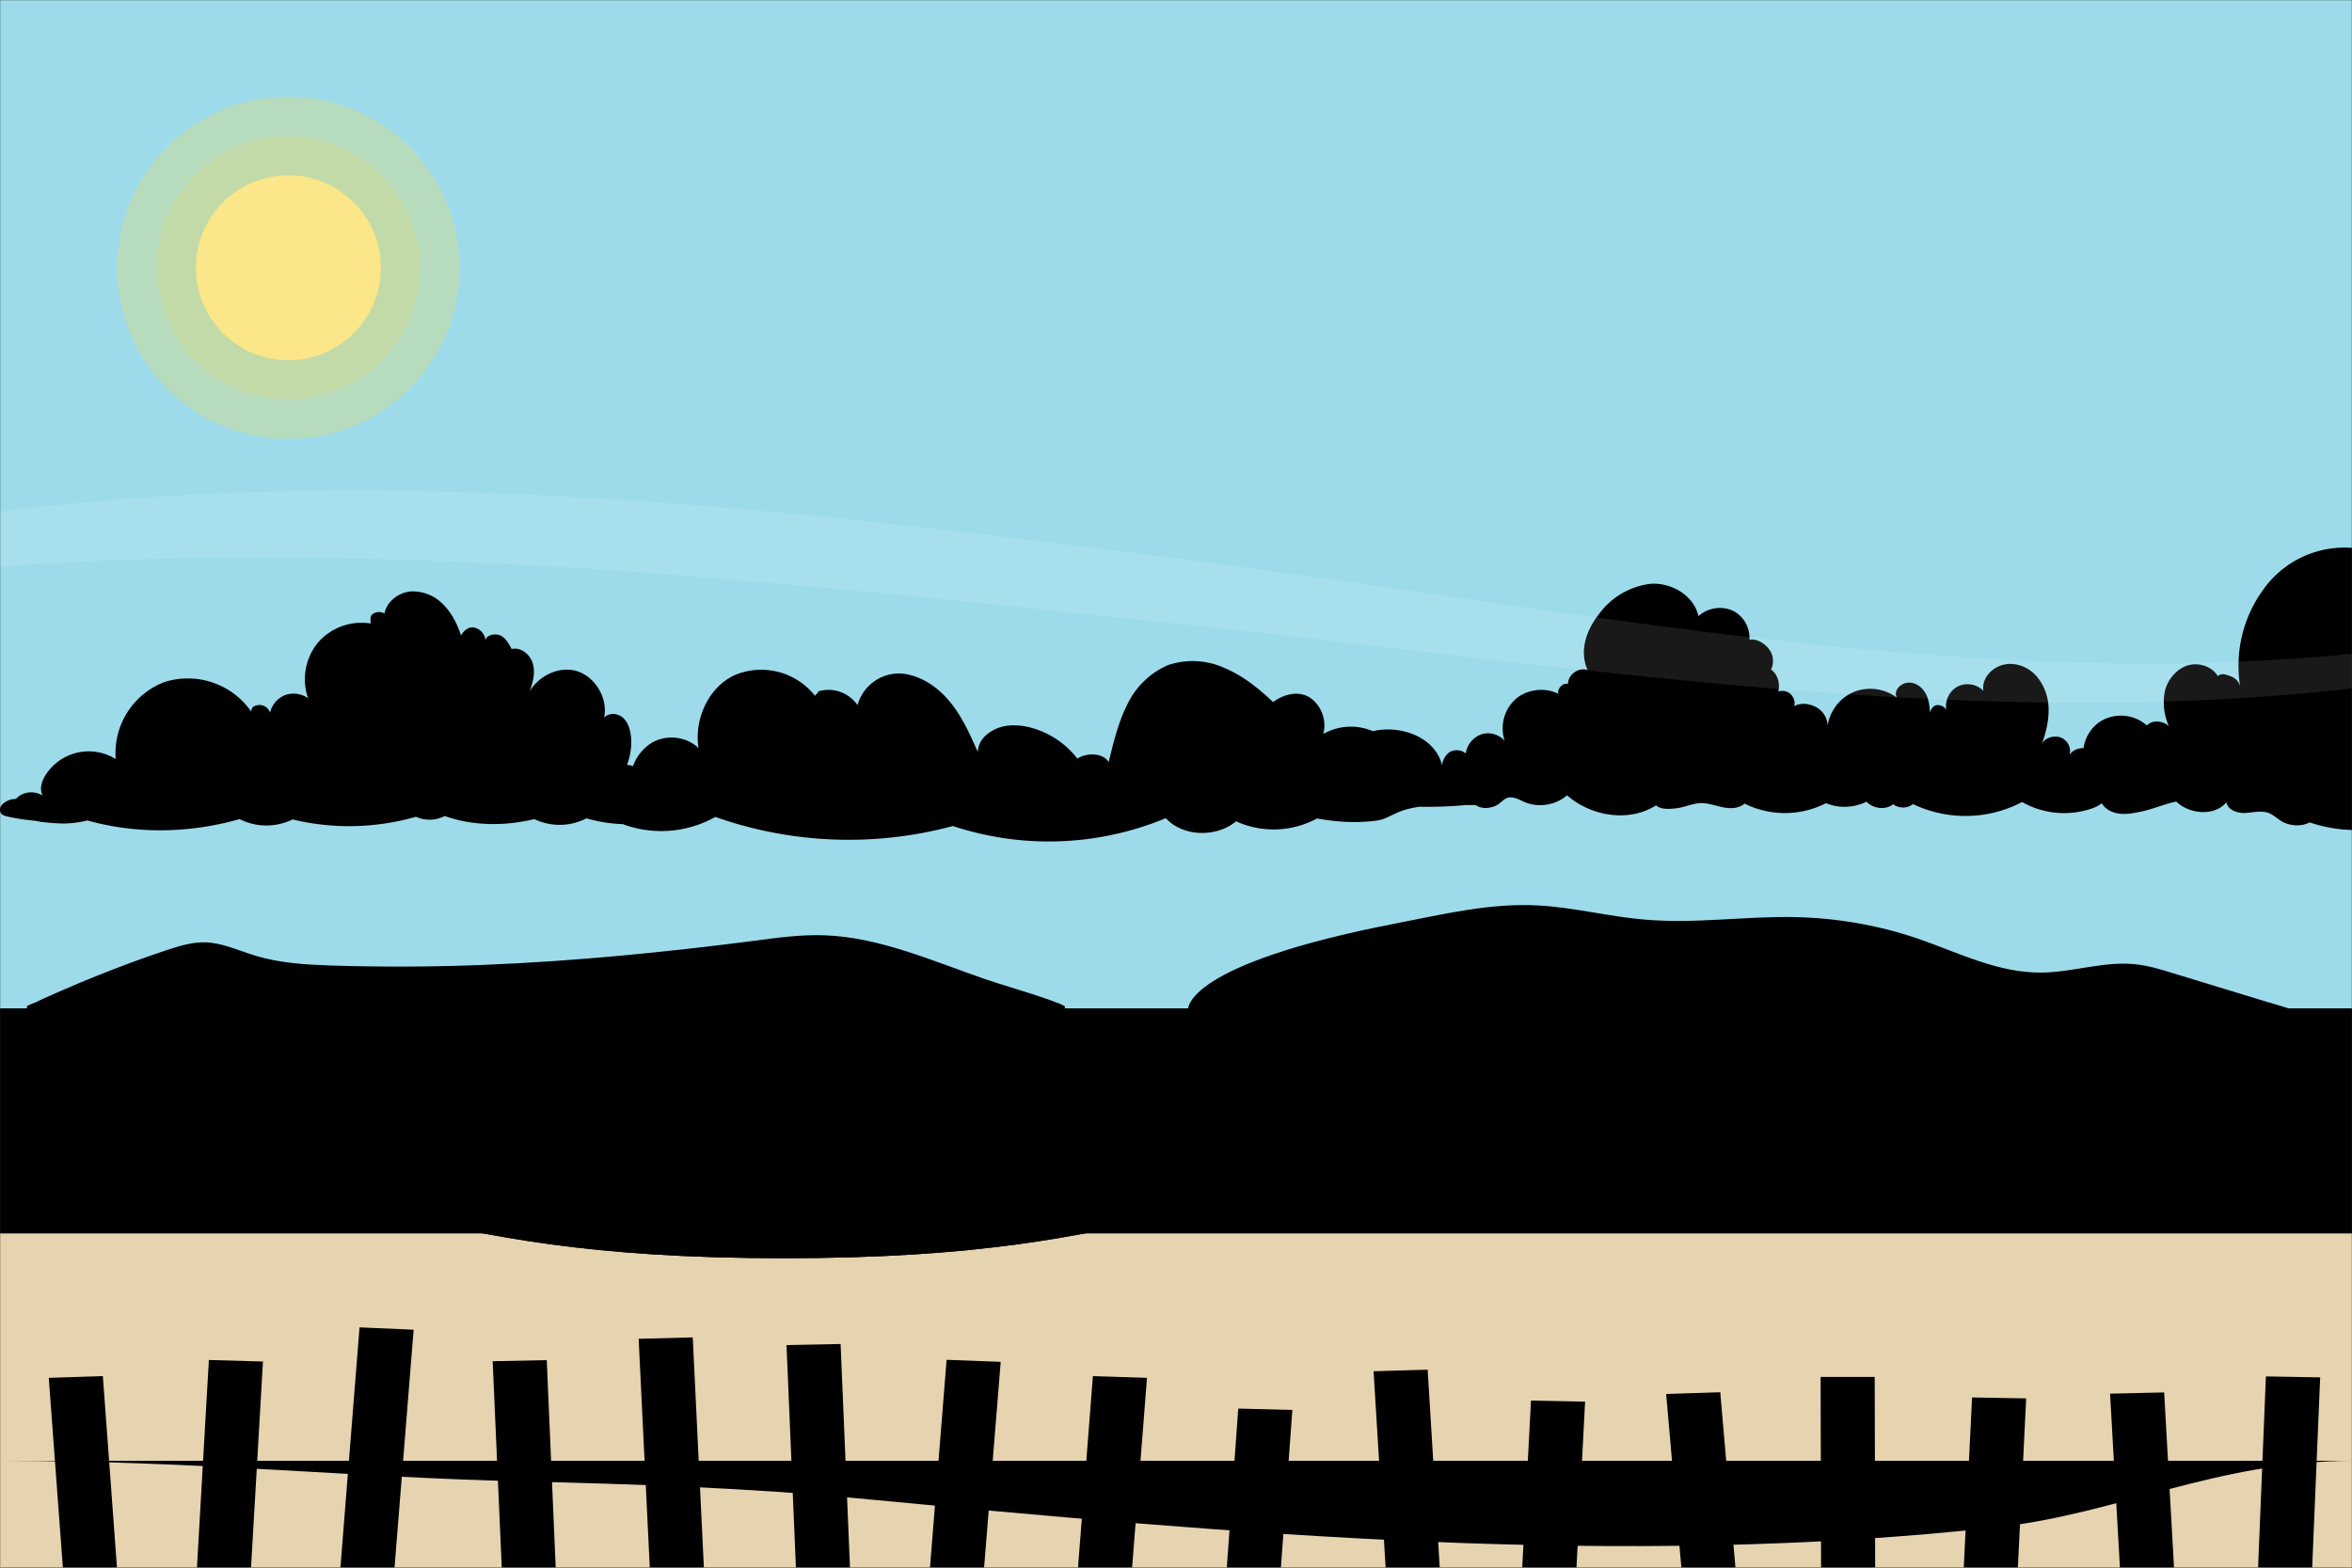 <svg width="1500" height="1000" viewBox="0 0 1500 1000" class="beach-roadtrip">
  <rect x="0" y="0" width="1500" height="1000" fill="#333333" stroke="none"/>
  <mask id="mask">
    <rect  x="0" y="0" width="1500" height="1000" fill="white" />
  </mask>
<g mask="url(#mask)">
 <path fill="#9ddbeb" d="M0 0h1500.9v643.4H0z" id="sky_1_"/>
  <g id="sun-group">
    <circle id="sun-band-1" cx="183.9" cy="170.8" r="109.2" opacity=".3" fill="#f4d851"/>
    <circle id="sun-band-2" cx="183.9" cy="170.8" r="83.8" opacity=".2" fill="#f4d851"/>
    <circle id="sun" cx="183.9" cy="170.8" r="59" fill="#fbe689"/>
  </g>
  <g id="islands-1">
    <path class="st4" d="M890.4 589c30-5.8 60.2-13.2 91-11.4 23 1.3 45 7.2 67.8 9 31.9 2.8 64-2.3 96-1.6 26.4.6 52.7 5.2 76.9 13.4 26.2 8.9 51.6 22.3 80.2 22 19.8-.3 39-7.2 58.6-5.4 8.8.8 17 3.3 25.3 5.9l73.7 22.5h-702S755.6 615 890.5 589z" id="path_2_"/>
    <path class="st4" d="M18.2 643.4c-1 0-1.4-1.4-.4-1.8 27.5-13 59.8-26 87.8-35.3 8.4-2.8 17-5.5 25.6-5.2 10.8.4 21.1 5.3 31.6 8.5 15.8 4.8 32.1 5.7 48.3 6.3 32.3 1 64.7.9 97-.4 57.8-2.3 115.5-8 173.1-15.4 14.8-2 29.7-4 44.5-3.5 34.9 1.2 68.3 16.1 102.1 27.8 15.5 5.3 43.2 13 50.8 17.3.9.5.5 1.7-.5 1.7H18.2z"/>
    <path class="st5" d="M17.8 641.5c-1 .5-.7 2 .4 2h660c1 0 1.3-1.3.4-1.8L675 640H21.2l-3.4 1.5zM758 643.4h701.9l-11.3-3.4H758.9c-1 2.2-1 3.4-1 3.4z"/>
  </g>
  <g id="islands-2">
    <path class="st4" d="M2390.4 589c30-5.8 60.2-13.2 91-11.4 23 1.3 45 7.2 67.8 9 31.9 2.8 64-2.3 96-1.6 26.4.6 52.7 5.2 76.9 13.4 26.2 8.9 51.6 22.3 80.2 22 19.8-.3 39-7.2 58.6-5.4 8.8.8 17 3.3 25.3 5.9l73.7 22.5h-702s-2.4-28.5 132.5-54.4z" id="path_1_"/>
    <path class="st4" d="M1518.2 643.4c-1 0-1.4-1.4-.4-1.8 27.5-13 59.8-26 87.8-35.3 8.4-2.8 17-5.5 25.6-5.2 10.8.4 21.1 5.3 31.6 8.5 15.8 4.8 32.1 5.7 48.3 6.3 32.3 1 64.7.9 97-.4 57.8-2.3 115.5-8 173.1-15.4 14.8-2 29.7-4 44.5-3.5 34.9 1.2 68.3 16.1 102.1 27.8 15.5 5.3 43.2 13 50.8 17.3.9.5.5 1.7-.5 1.7h-659.9z"/>
    <path class="st5" d="M1517.8 641.5c-1 .5-.7 2 .4 2h660c1 0 1.3-1.3.4-1.8l-3.7-1.7h-653.7l-3.4 1.5zM2258 643.4h702l-11.4-3.4H2259c-1.1 2.2-1 3.4-1 3.4z"/>
  </g>
  <path id="clouds-1" class="st6" d="M1996.8 504.5a19 19 0 0 0 2.9-14.2 18 18 0 0 0-15-13.2c-7-1-13.1.9-18.2 5.8 4.9-6.4 5-16 .4-22.7-4.6-6.6-13.7-9-21.5-6.5a16 16 0 0 0-2.6-14.5c-3.2-4-8.3-5.2-13.4-4.8a86.6 86.6 0 0 0 17.7-20.9c4.3-8 5.8-18.1 1.7-26.3-4-8.2-15.9-11.5-24-7.2a9 9 0 0 0-2-10.9c-3-2.6-7.3-4.3-10.4-1.9a43.4 43.4 0 0 0-1.4-36.9 34 34 0 0 0-31.4-17.7 26.7 26.7 0 0 0-24.7 23.5 5.3 5.3 0 0 0-6-2c-2.1.7-3.9 1.2-3.7 3.4a18.3 18.3 0 0 0-18-10c-7.3.5-14 5-18.2 11-4.2 6-5 14-5.5 21.3a7.6 7.6 0 0 0-8.6.9c-2.3 2-3.3 4-2 6.8-2.2-2.5-6-3.5-9.2-2.3s-2.9 2.8-2.8 6.1a46 46 0 0 0-31.8 20.5 46 46 0 0 0-5.9 37.5c-1.8-.7-4 .2-5 1.8-.9 1.7.3 5.3 1.8 6.6-3-2.2-7.3-2.1-10.2.1-2.8 2.2-5.2 7.5-4 10.9-1.4-4.8-8-5.6-12.4-3.2 2-2.7 1.9-6.7-.2-9.2-2-2.6-6-5.1-9-3.8A51.6 51.6 0 0 0 1689 388a51.8 51.8 0 0 0-45.3-13c-5 1.1-10 3-13.8 6.3-3.9 3.3-8.8 7.7-8.6 12.8a11 11 0 0 0-11.4 1.8c-3 2.7-2.6 8-1.5 11.8-3-3.2-9.5-.2-10.2 4.3-1.4-6.2-7.2-11.1-13.6-11.3-6.3-.3-13.8 4-15.6 10.1 1.3-2.9.4-6.5-2-8.6-2.5-2-6.7-2.4-9.3-.6 1.5-3 .3-7.2-2.7-9-3-1.7-7.5-1.8-9.5 1-1.8-22.3-21.7-41.1-44-44a63.6 63.6 0 0 0-58.3 26.8 82.4 82.4 0 0 0-14.5 61.6 9.3 9.3 0 0 0-5.3-6.3c-3.2-1.3-6.6-2.7-9-.4-3.8-6.4-12.5-9-19.6-6.7-7 2.4-12.3 9-14.1 16.1a37.2 37.2 0 0 0 2.5 22.5c-3.7-3.5-10.8-4.2-14-.4a25 25 0 0 0-29.7-2.6 24.5 24.5 0 0 0-10.7 17c-3.6-.1-7.5 1.6-9 4.6a9.3 9.3 0 0 0-6-11.5c-4.3-1.3-9.8.4-11.6 4.3 2.5-7 4.4-14.4 4.3-21.9a32.7 32.7 0 0 0-7.9-21.6c-5.2-5.8-13.6-9-21.2-7s-13.6 8.9-12.5 16.6c-4-4.3-11-5.5-16.3-2.8-5.3 2.7-8.4 9-7.3 14.9a6.5 6.5 0 0 0-6.2-3c-2.3.4-3.5 2.4-4.3 4.7-.2-4.6-.8-9.3-3.3-13.1-2.5-3.9-7-6.7-11.6-5.8-4.5.8-8.3 5.3-6.2 9.4a28.3 28.3 0 0 0-27.2-3.7 28 28 0 0 0-16.9 21.5 14 14 0 0 0-7.3-11.7c-4.3-2.3-9.9-3.1-14-.6.7-2.7-.3-5.8-2.3-7.7-2-1.9-5.2-2.6-7.9-1.7 1.3-5-.4-11.1-4.6-14 2-4.2 1.5-9.5-1.3-13-2.8-3.7-8-7-12.5-6 .6-7.6-3.8-15.3-10.7-18.6a20.5 20.5 0 0 0-21.8 3.5c-2.9-13-17-21.5-30.4-20.6a47.8 47.8 0 0 0-33.4 19.8c-8 10.3-12.2 23.3-6.9 35.2-5.6-2-12.6 2.9-12.5 9-3-1.4-7.3 3.2-6.1 6.2-8.7-4.4-20-3-27.4 3.4a25.2 25.2 0 0 0-6.9 26.5c-3.6-4-9.6-5.8-14.8-4.1a15.3 15.3 0 0 0-10 12.2 9.2 9.2 0 0 0-9.4-1.3c-3 1.3-5.5 5.6-5.7 8.9-4.3-17.9-26.2-26-44.2-21.8a35.5 35.5 0 0 0-31.6 1.8c2.4-8.4-1.1-18-8.2-23-7.2-4.9-16.8-2.5-23.8 2.6-9.1-8.6-19-16.6-30.5-21.5a49.2 49.2 0 0 0-36.6-2 51.3 51.3 0 0 0-25.9 25.2c-5.6 11-9 24.7-11.8 36.6-3.8-6-14-6.1-20-2.2a56.2 56.2 0 0 0-28.7-19.5c-7.1-2-15-2.6-22 0-6.9 2.8-12.5 7.8-12.8 15.3-5-11.3-10.1-22.8-18-32.3-7.9-9.5-19-17-31.4-17.8a27.5 27.5 0 0 0-27.3 20.2 22.5 22.5 0 0 0-25-8.8c0 1.2-2 1.8-2 3a43.7 43.7 0 0 0-50.5-13.7c-17.3 7.3-26.9 28.3-23.9 46.9-8-7.8-21.6-9-30.9-2.7a29.3 29.3 0 0 0-10.9 14.2 13.7 13.7 0 0 0-3.8-.8c2-5.4 3-11.2 2.6-16.9-.3-4.7-1.6-9.7-5-13-3.6-3.2-9-3.6-12.2-.2 2.4-11.9-4.9-25-16.2-29.3-11.4-4.3-25.2 2.1-31.4 12.6 2.2-5.7 3.8-12 2.1-17.8-1.6-5.8-7.6-10.7-13.5-9.3-1.8-3.4-3.7-7-7.1-8.6-3.4-1.6-9.4-.4-9.6 3.3-.1-3.8-3-7.4-6.8-8.3-3.7-1-6.8 1.6-8.8 4.9-2.4-7.3-6-14.5-11.5-19.9a26.8 26.8 0 0 0-20.8-8.1c-7.7.8-15 6.4-16.5 14a7.3 7.3 0 0 0-7.3.2c-2.1 1.4-1.6 3.7-1.5 6.2a36.8 36.8 0 0 0-33.7 12.3 36.9 36.9 0 0 0-6.2 35.4c-4.2-3-9.9-3.8-14.7-2a15.9 15.9 0 0 0-9.6 11.3c-.7-3-3.9-5.2-7-5-3 .3-4.8 1.1-5 4.2a49.2 49.2 0 0 0-55.4-18.8 48.5 48.5 0 0 0-31 49.1A32.6 32.6 0 0 0 29 494.5c-2.5 4-4 9-1.7 13a14 14 0 0 0-14.7 0c-.9.5-1.6 1.5-2.4 2-.8.3-2.2.2-3.2.5-1.3.3-2.5.9-3.6 1.6a7.9 7.9 0 0 0-3 3c-.7 1.3-.7 2.9.1 4 1 1.4 2.6 1.9 4.1 2.2 6 1.4 12 2.2 18.1 2.8l3.6.7a165.3 165.3 0 0 0 13 1 64.2 64.2 0 0 0 14.5-1.5c.5 0 1.6-.6 2-.4 31.9 8.8 65.2 8.1 97-.9a38 38 0 0 0 33.8.2c25.9 6.3 53.1 5.6 78.7-1.7a20.8 20.8 0 0 0 18.3-.5c18.3 6.5 38.3 6.5 57.2 2a37.2 37.2 0 0 0 33.2-.5 95.3 95.3 0 0 0 23.2 3.7 70.3 70.3 0 0 0 59-4.6 255.4 255.4 0 0 0 151.5 5.8 194.7 194.7 0 0 0 135.8-5c11 12 32.4 12.4 44.8 2a58 58 0 0 0 51.6-1.8c12.8 2.2 23.9 3 36.9 1.5 10.1-1.1 11.6-6.6 28.5-9 10 .2 20-.2 29.8-1.1h6.1c3.9 3 10.5 2.2 14.5-.6 1.9-1.3 3.4-3.1 5.5-3.9 3.6-1.3 7.5 1 11 2.6 9 3.8 20 2 27.2-4.3 15.3 13.5 39.6 17.4 56.8 6.4 3 3.2 11 2.3 15.2 1.5 4.3-.9 8.4-2.6 12.7-2.9 5-.2 9.7 1.6 14.5 2.6 4.8 1 10.3 1 14-2.3a57.7 57.7 0 0 0 52-.3c8.2 3.5 17.8 3 25.8-.9 4.3 4.5 12.1 5.5 17 1.6 3.6 2.8 9.1 2.8 12.6-.1a77.7 77.7 0 0 0 69.6-1.3 54.4 54.4 0 0 0 45.7 3.7c1.7-.7 3.5-1.7 5.1-2.9 2.2 3.7 6.4 5.9 10.6 6.5 4.8.8 9.7-.2 14.5-1.2 7.7-1.6 14.7-4.8 22.4-6.4 8.6 8.2 24.3 9.5 32 .5 1 5 7 7 12 6.8 5-.3 10.3-1.7 15 0 3.1 1.3 5.5 3.7 8.4 5.4 5 2.9 12.6 3.4 17.7.6 22 7.5 46.8 6.4 67.7-3.7 20 8.6 42.2 12 63.8 9.6 8.6-.9 18.5-3.8 21.7-11.8 4.4 5.5 16 4 19.8-1.8a262 262 0 0 0 78.9 12c12.9 0 28.1-2 36-12.1a22.3 22.3 0 0 0 32.9 1.2c3.4 2.7 9.8 1.1 11.6-2.9a28 28 0 0 0 20 13.5 25 25 0 0 0 21.9-6.3 22 22 0 0 0 16.4 8.6 22 22 0 0 0 17.1-7.2c4.4 4.7 14 3.2 16.1-3 16.4 13.4 42 10.3 58-3.6l.2 2.6c4.4 2.5 10-.5 10.8-5.4 8.3 6 20.5 5.8 28.5-.4 2-1.6 3.8-3.6 3.9-6.1 0-1.3-.6-2.5-1.6-3.3z"/>
  <path id="clouds-2" class="st6" d="M3996.8 504.5a19 19 0 0 0 2.8-14.2 18 18 0 0 0-14.9-13.2c-7-1-13.1.9-18.2 5.8 4.9-6.4 5-16 .4-22.7-4.6-6.6-13.8-9-21.5-6.5a16 16 0 0 0-2.6-14.5c-3.2-4-8.3-5.2-13.4-4.8 6.6-6.3 13.3-12.8 17.7-20.9s5.8-18.1 1.7-26.3-16-11.5-24-7.2a9 9 0 0 0-2-10.9c-3-2.6-7.3-4.3-10.5-1.9a43.4 43.4 0 0 0-1.3-36.9 34 34 0 0 0-31.5-17.7A26.7 26.7 0 0 0 3855 336a5.3 5.3 0 0 0-6-2c-2.1.7-4 1.2-3.8 3.4a18.3 18.3 0 0 0-18-10c-7.2.5-13.9 5-18 11-4.3 6-5 14-5.6 21.3a7.6 7.6 0 0 0-8.6.9c-2.4 2-3.3 4-2.1 6.8-2.2-2.5-6-3.5-9.1-2.3s-2.9 2.8-2.8 6.1a46 46 0 0 0-31.8 20.5 46 46 0 0 0-6 37.5c-1.7-.7-4 .2-4.9 1.8-1 1.7.3 5.3 1.8 6.6-3-2.2-7.3-2.1-10.2.1-2.9 2.2-5.2 7.5-4 10.9-1.4-4.8-8-5.6-12.4-3.2 2-2.7 1.9-6.7-.2-9.2-2-2.6-6-5.1-9-3.8A51.6 51.6 0 0 0 3689 388a51.8 51.8 0 0 0-45.4-13c-5 1.1-9.9 3-13.8 6.3-3.8 3.3-8.8 7.7-8.5 12.8a11 11 0 0 0-11.5 1.8c-3 2.7-2.5 8-1.4 11.8-3.1-3.2-9.5-.2-10.2 4.3-1.4-6.2-7.3-11.1-13.6-11.3-6.3-.3-13.8 4-15.6 10.1 1.2-2.9.4-6.5-2-8.6-2.5-2-6.7-2.4-9.3-.6 1.5-3 .2-7.2-2.7-9-3-1.7-7.6-1.8-9.5 1-1.8-22.3-21.8-41.1-44-44a63.6 63.6 0 0 0-58.3 26.8 82.4 82.4 0 0 0-14.5 61.6 9.3 9.3 0 0 0-5.3-6.3c-3.2-1.3-6.6-2.7-9.1-.4-3.7-6.4-12.5-9-19.5-6.7-7 2.4-12.3 9-14.1 16.1s-.4 15.6 2.4 22.5c-3.6-3.5-10.7-4.2-14-.4a25 25 0 0 0-29.7-2.6 24.5 24.5 0 0 0-10.7 17c-3.6-.1-7.5 1.6-9 4.6a9.3 9.3 0 0 0-5.9-11.5c-4.3-1.3-9.9.4-11.6 4.3 2.5-7 4.3-14.4 4.2-21.9a32.7 32.7 0 0 0-7.8-21.6c-5.3-5.8-13.7-9-21.2-7-7.6 2-13.6 8.9-12.5 16.6-4-4.3-11-5.5-16.3-2.8-5.3 2.7-8.4 9-7.3 14.9a6.5 6.5 0 0 0-6.2-3c-2.3.4-3.6 2.4-4.3 4.7-.2-4.6-.9-9.3-3.3-13.1-2.5-3.9-7-6.7-11.6-5.8-4.5.8-8.3 5.3-6.2 9.4a28.3 28.3 0 0 0-27.3-3.7 28 28 0 0 0-16.8 21.5 14 14 0 0 0-7.3-11.7c-4.3-2.3-10-3.1-14-.6.6-2.7-.3-5.8-2.3-7.7-2-1.9-5.2-2.6-7.9-1.7 1.3-5-.5-11.1-4.6-14 2-4.2 1.5-9.5-1.3-13-2.8-3.7-8-7-12.6-6 .7-7.6-3.8-15.3-10.6-18.6a20.5 20.5 0 0 0-21.8 3.5c-2.9-13-17.1-21.5-30.4-20.6a47.8 47.8 0 0 0-33.4 19.8c-8 10.3-12.2 23.3-6.9 35.2-5.6-2-12.6 2.9-12.5 9-3-1.4-7.3 3.2-6.1 6.2-8.8-4.4-20-3-27.5 3.4a25.2 25.2 0 0 0-6.8 26.5c-3.6-4-9.6-5.8-14.8-4.1a15.2 15.2 0 0 0-10 12.2 9.2 9.2 0 0 0-9.4-1.3c-3 1.3-5.5 5.6-5.7 8.9-4.3-17.9-26.2-26-44.3-21.8a35.5 35.5 0 0 0-31.5 1.8c2.3-8.4-1.1-18-8.2-23-7.2-4.9-16.8-2.5-23.8 2.6-9.1-8.6-19-16.6-30.5-21.5a49.2 49.2 0 0 0-36.6-2 51.3 51.3 0 0 0-25.9 25.2c-5.6 11-9 24.7-11.8 36.6-3.8-6-14-6.1-20-2.2a56.2 56.2 0 0 0-28.7-19.5c-7.2-2-15-2.6-22 0-7 2.8-12.5 7.8-12.8 15.3-5-11.3-10.1-22.8-18-32.3-8-9.5-19-17-31.4-17.8a27.5 27.5 0 0 0-27.3 20.2 22.5 22.5 0 0 0-25-8.8c0 1.2-2 1.8-2 3a43.7 43.7 0 0 0-50.5-13.7c-17.4 7.3-26.9 28.3-23.9 46.9-8-7.8-21.7-9-31-2.7a29.3 29.3 0 0 0-10.8 14.2 13.7 13.7 0 0 0-3.8-.8c2-5.4 3-11.2 2.6-16.9-.3-4.7-1.6-9.7-5-13-3.6-3.2-9-3.6-12.2-.2 2.4-11.9-4.9-25-16.2-29.3-11.4-4.3-25.2 2.1-31.4 12.6 2.2-5.7 3.8-12 2.1-17.8-1.6-5.8-7.6-10.7-13.5-9.3-1.8-3.4-3.7-7-7.1-8.6-3.4-1.6-9.4-.4-9.6 3.3-.1-3.8-3-7.4-6.8-8.3-3.8-1-6.9 1.6-8.8 4.9-2.4-7.3-6-14.5-11.5-19.9a26.8 26.8 0 0 0-20.9-8.1c-7.6.8-15 6.4-16.4 14a7.3 7.3 0 0 0-7.3.2c-2.1 1.4-1.6 3.7-1.5 6.2-12.3-2.1-25.6 2.7-33.7 12.3s-10.4 23.6-6.2 35.4c-4.2-3-9.9-3.8-14.7-2a15.9 15.9 0 0 0-9.6 11.3c-.8-3-3.9-5.2-7-5-3 .3-4.8 1.1-5 4.2-11.6-17.5-35.6-25.7-55.4-18.8s-32.9 28.2-31 49.1a32.5 32.5 0 0 0-44.7 10.4c-2.5 4-4 9-1.7 13a14 14 0 0 0-14.7 0c-.9.5-1.6 1.5-2.4 2-.8.3-2.3.2-3.2.5-1.3.3-2.5.9-3.6 1.6a7.9 7.9 0 0 0-3 3c-.7 1.3-.7 2.9.1 4 .9 1.4 2.6 1.9 4.1 2.2 6 1.4 12 2.2 18.1 2.8l3.6.7a165.3 165.3 0 0 0 13 1 64.2 64.2 0 0 0 14.5-1.5c.5 0 1.6-.6 2-.4 31.8 8.8 65.2 8.1 97-.9a38 38 0 0 0 33.8.2c25.9 6.3 53 5.6 78.7-1.7a20.8 20.8 0 0 0 18.3-.5c18.3 6.5 38.3 6.5 57.2 2a37.2 37.2 0 0 0 33.1-.5 95.3 95.3 0 0 0 23.3 3.7 70.3 70.3 0 0 0 59-4.6 255.4 255.4 0 0 0 151.5 5.8 194.7 194.7 0 0 0 135.8-5c11 12 32.4 12.4 44.8 2a58 58 0 0 0 51.6-1.8c12.8 2.2 23.9 3 36.9 1.5 10-1.1 11.6-6.6 28.5-9 10 .2 19.9-.2 29.8-1.1h6.1c3.9 3 10.5 2.2 14.5-.6 1.8-1.3 3.3-3.1 5.5-3.9 3.6-1.3 7.5 1 11 2.6 9 3.8 20 2 27.2-4.3 15.3 13.5 39.6 17.4 56.8 6.4 3 3.2 10.9 2.3 15.2 1.5 4.3-.9 8.4-2.6 12.7-2.9 5-.2 9.7 1.6 14.5 2.6 4.8 1 10.3 1 14-2.3a57.7 57.7 0 0 0 52-.3c8.1 3.5 17.7 3 25.8-.9 4.2 4.5 12.1 5.5 17 1.6 3.6 2.8 9.1 2.8 12.6-.1a77.7 77.7 0 0 0 69.6-1.3 54.4 54.4 0 0 0 45.6 3.7c1.8-.7 3.6-1.7 5.2-2.9 2.2 3.7 6.4 5.9 10.6 6.5 4.8.8 9.7-.2 14.5-1.2 7.7-1.6 14.7-4.8 22.4-6.4 8.6 8.2 24.3 9.5 32 .5 1 5 7 7 12 6.8 5-.3 10.3-1.7 15 0 3.1 1.3 5.5 3.7 8.4 5.4 5 2.9 12.6 3.4 17.7.6 22 7.5 46.8 6.4 67.7-3.7 20 8.6 42.2 12 63.7 9.6 8.7-.9 18.6-3.8 21.8-11.8 4.4 5.5 16 4 19.8-1.8a262 262 0 0 0 78.9 12c12.9 0 28.1-2 36-12.1a22.3 22.3 0 0 0 32.9 1.2c3.4 2.7 9.8 1.1 11.6-2.9a28 28 0 0 0 20 13.5 25 25 0 0 0 21.9-6.3 22 22 0 0 0 16.4 8.6 22 22 0 0 0 17-7.2c4.5 4.7 14.2 3.2 16.2-3 16.4 13.4 42 10.3 57.9-3.6l.3 2.6c4.4 2.5 10-.5 10.8-5.4 8.3 6 20.5 5.8 28.5-.4 2-1.6 3.8-3.6 3.9-6.1 0-1.3-.7-2.5-1.6-3.3z"/>
  <path id="sky-trail" d="M761.4 357.6C510.3 325.4 251.1 294.2 0 326.4v35c251.4-18.6 505.6 10.7 756 37 246.7 26 499.7 68.9 745 40.6V417c-245.3 24.3-495.5-28-739.6-59.3z" opacity=".1" fill="#fff"/>
  <g id="sand-group">
    <path fill="#e6d3b0" d="M0 715h1500.9v285H0z"/>
    <g class="st11">
      <path class="st10" d="M0 715h1500.9v71.8H0z"/>
    </g>
    <g class="st11">
      <path class="st10" d="M0 715h1500.9v52.3H0z"/>
    </g>
  </g>
  <g id="wave-group">
    <path class="st12" d="M0 726v20.3c250 0 250 56.3 500 56.3s250-56.3 500-56.3 250 36.6 500 36.6 250-36.6 500-36.6V715H0v11z"/>
    <path class="st13" d="M0 746.3c250 0 250 56.3 500 56.3s250-56.3 500-56.3 250 36.6 500 36.6 250-36.6 500-36.6"/>
    <g>
      <path class="st12" d="M2000 726v20.3c250 0 250 56.3 500 56.3s250-56.3 500-56.3 250 36.6 500 36.6 250-36.6 500-36.6V715H2000v11z"/>
      <path class="st13" d="M2000 746.3c250 0 250 56.3 500 56.3s250-56.3 500-56.3 250 36.6 500 36.6 250-36.6 500-36.6"/>
    </g>
  </g>
  <g id="water-group">
    <path id="water_1_" class="st12" d="M0 643.4h1501V724H0z"/>
    <path class="st14" d="M0 643.4h1501v58.3H0z"/>
    <path class="st14" d="M0 643.4h1501v45.3H0z"/>
    <path class="st14" d="M0 643.4h1501v32.4H0z"/>
    <path class="st14" d="M0 643.4h1501v21.1H0z"/>
  </g>
  <g id="rocks-1">
    <path class="st15" d="M520.2 690.3a39.4 39.4 0 0 1 21.7-35.4 45.4 45.4 0 0 1 40.7 2.8 59.5 59.5 0 0 1 25.7 32.6"/>
    <path class="st16" d="M584.6 680.1c-25.7 6.2-49.4 5.2-62.8-1.3a34.6 34.6 0 0 0-1.6 11.5h88a65 65 0 0 0-7.2-15c-5.2 1.8-10.7 3.5-16.4 4.8z"/>
    <g>
      <path class="st17" d="M588.4 690.3c-.4-9.4 5.8-19.6 14.3-23.5s19-2.9 27.1 1.8 14 12.8 17 21.7"/>
      <path class="st16" d="M622.9 682.5a80.3 80.3 0 0 1-33.7 1c-.6 2.2-1 4.5-.8 6.8h58.4c-1.6-4.8-4-9.3-7.2-13.2-5 2.2-10.7 4-16.7 5.4z"/>
    </g>
    <path class="st18" d="M629.8 696a109.5 109.5 0 0 1-32.5-.5c-4 1.3-9 2.4-14.7 3.3a164.5 164.5 0 0 1-40.7.7c-12.9-1.5-22.2-5.5-21.7-9.2h126.6c-3 2.3-8.9 4.4-17 5.6z"/>
    <g>
      <path class="st15" d="M1062.4 689.5c-.5-13.2 8.2-27.6 20.2-33s26.6-4 38 2.6 19.8 18 24 30.4"/>
      <path class="st16" d="M1122.4 680c-23.9 5.7-46 4.8-58.5-1.2-1 3.5-1.6 7.2-1.5 10.7h82.2c-1.7-5-4-9.7-6.9-14a150 150 0 0 1-15.3 4.5z"/>
      <path class="st19" d="M953.8 689.5c0-16.4 21-46.4 43-56 22-9.8 42.8-9.9 63.7 1.9 21 11.7 43 31.9 50.8 54.1"/>
      <path class="st16" d="M1048.7 677.7c-35.6 6-68.4 3.7-90.2-5-3 6.3-4.8 12-4.7 16.8h157.5c-3-8.8-8.4-17.4-15-25.1-14 5.7-30.2 10.4-47.6 13.3z"/>
      <g>
        <path class="st17" d="M908 689.5a24.4 24.4 0 0 1 13.4-22 28 28 0 0 1 25.2 1.8c7.6 4.4 13.1 12 16 20.2"/>
        <path class="st16" d="M940.1 682.3a75 75 0 0 1-31.4.8c-.5 2.1-.8 4.3-.8 6.4h54.6a39.5 39.5 0 0 0-6.8-12.3 87 87 0 0 1-15.6 5z"/>
      </g>
      <path class="st18" d="M1120.6 697.8c-10 1.6-22.5 2.1-33.5 1.2a232.3 232.3 0 0 1-90.3 5.8c-17.5-2-34.3-7.7-40.5-12.1a55 55 0 0 1-9.7 2.3 97.1 97.1 0 0 1-25.2.5c-8-1-13.8-3.6-13.4-6H1144.6a54.2 54.2 0 0 1-24 8.3z"/>
    </g>
  </g>
  <g id="rocks-2">
    <path class="st15" d="M2020.2 690.3a39.4 39.4 0 0 1 21.7-35.4 45.4 45.4 0 0 1 40.7 2.8 59.5 59.5 0 0 1 25.7 32.6"/>
    <path class="st16" d="M2084.6 680.1c-25.7 6.2-49.4 5.2-62.8-1.3a34.6 34.6 0 0 0-1.6 11.5h88a65 65 0 0 0-7.2-15c-5.2 1.8-10.7 3.5-16.4 4.8z"/>
    <g>
      <path class="st17" d="M2088.4 690.3a26.2 26.2 0 0 1 14.3-23.5c8.6-4 19-2.9 27.1 1.8 8.1 4.7 14 12.8 17 21.7"/>
      <path class="st16" d="M2122.9 682.5a80.3 80.3 0 0 1-33.7 1c-.6 2.2-1 4.5-.8 6.8h58.4c-1.6-4.8-4-9.3-7.2-13.2-5 2.2-10.7 4-16.7 5.4z"/>
    </g>
    <path class="st18" d="M2129.8 696a109.5 109.5 0 0 1-32.5-.5c-4 1.3-9 2.4-14.7 3.3-12.2 1.8-27.8 2.2-40.7.7s-22.2-5.5-21.7-9.2h126.6c-3 2.3-8.9 4.4-17 5.6z"/>
    <g>
      <path class="st15" d="M2562.4 689.5c-.5-13.2 8.2-27.6 20.2-33s26.6-4 38 2.6a55.4 55.4 0 0 1 24 30.4"/>
      <path class="st16" d="M2622.4 680c-23.9 5.7-46 4.8-58.5-1.2-1.1 3.5-1.6 7.2-1.5 10.7h82.2c-1.7-5-4-9.7-6.9-14a149 149 0 0 1-15.3 4.5z"/>
      <path class="st19" d="M2453.8 689.5c0-16.4 21-46.4 43-56 22-9.8 42.8-9.9 63.7 1.9s43 31.9 50.8 54.1"/>
      <path class="st16" d="M2548.7 677.7c-35.6 6-68.4 3.7-90.2-5-3 6.3-4.8 12-4.7 16.8h157.5c-3-8.8-8.4-17.4-15-25.1-14 5.7-30.2 10.4-47.6 13.3z"/>
      <g>
        <path class="st17" d="M2408 689.5a24.4 24.4 0 0 1 13.4-22 28 28 0 0 1 25.2 1.8c7.6 4.4 13.1 12 16 20.2"/>
        <path class="st16" d="M2440.1 682.3a75 75 0 0 1-31.4.8c-.5 2.1-.8 4.3-.8 6.4h54.6a39.5 39.5 0 0 0-6.8-12.3 87 87 0 0 1-15.6 5z"/>
      </g>
      <path class="st18" d="M2620.6 697.8c-10 1.6-22.5 2.1-33.5 1.2a232.3 232.3 0 0 1-90.3 5.8c-17.5-2-34.3-7.7-40.5-12.1a55 55 0 0 1-9.7 2.3 97.1 97.1 0 0 1-25.2.5c-8-1-13.8-3.6-13.5-6h236.7a54.2 54.2 0 0 1-24 8.3z"/>
    </g>
  </g>
  <g id="ball-group">
    <ellipse cx="1542.7" cy="820.4" rx="30.2" ry="8.9" opacity=".2" fill="#070707"/>
    <g id="ball">
      <path class="st21" d="M1550 758l2-.3c2.3-.3 2.4-.3 3.6-.3a34.2 34.2 0 0 1 8.1.7c2.7.7 3 .7 4.7 1.4 2.7 1 3 1.2 5.1 2.4 2.6 1.5 3.2 1.9 5.5 3.8-5.6-4.8-14-5.8-23-2.4-1.6-1.3-4.3-1.8-7-1.2 0-2.6.4-4 1-4"/>
      <path class="st22" d="M1527.7 773.1l1-1.4a33.2 33.2 0 0 1 6.4-6.8l3.4-2.4c2.2-1.3 2.2-1.3 3.4-1.8l3.3-1.4 3.4-1 1.4-.2c-.6 0-1 1.4-1 4a12 12 0 0 0-4 1.5 8.6 8.6 0 0 0-2.7 2.6c-3.1.2-10.4.7-14.6 7"/>
      <path class="st21" d="M1534.2 817.8a37.4 37.4 0 0 1-5.1-5.5c-1.8-2.6-2.2-3.2-3.7-6.3-.6-1.3-1.3-3.1-1.7-4.5l-1-4.2c-.4-3.1-.5-4-.4-7.8.3-3.2.4-3.8 1.2-7 1-3 1.1-3.5 2.3-6l2-3.4c1.4-2 4.7-6.5 14.5-7-1.2 2-1.1 4 .5 5.4-11.4 10.2-17.6 25.7-14.1 37.5 1 3.7 3 6.6 5.5 8.8"/>
      <path class="st22" d="M1563.6 825.4c-.7 0-1.7.3-2.4.4l-3.6.3c-2.5 0-2.6 0-4-.2-2.5-.2-2.6-.3-4.2-.6-2.6-.6-2.9-.7-4.6-1.3-2.7-1-3.1-1.3-5.2-2.4-2.5-1.6-3-1.9-5.4-3.8a18.2 18.2 0 0 1-5.5-8.8c-3.5-11.8 2.7-27.3 14.1-37.5 1.6 1.4 4.4 1.8 7.1 1.2 3.4 23.5 10.9 52 13.7 52.6"/>
      <path class="st21" d="M1585.8 809.8l-1.3 2a33.2 33.2 0 0 1-6.5 6.7c-2 1.6-2.1 1.7-3.4 2.4l-3.3 1.9c-2.2 1-2.2 1-3.4 1.3l-3.3 1-1 .2c-3.6-1.9-11.1-34.2-13.7-52.6 1.3-.3 2.7-.8 3.9-1.6a8.4 8.4 0 0 0 2.7-2.6c14.1 4.7 27 16.2 30.4 28 1.6 5.3 1 9.8-1.1 13.3"/>
      <path class="st22" d="M1579 765.7l3.5 3.5a37.3 37.3 0 0 1 7 12.8l1 4.1c.4 3.2.5 4 .4 7.9-.3 3.1-.4 3.8-1.2 7-1 3-1.1 3.4-2.3 6-.5.8-1 2-1.6 2.8 2.2-3.5 2.7-8 1.1-13.3-3.5-11.8-16.3-23.2-30.3-28 1.1-1.8 1-3.8-.6-5.2 9-3.4 17.4-2.4 23 2.4"/>
      <path d="M1556.5 763c2.5 2.3 1.5 6-2.4 8.4s-9.2 2.6-11.8.3c-2.5-2.2-1.5-6 2.4-8.3s9.2-2.6 11.8-.4" fill="#c9c9c9"/>
      <path class="st22" d="M1556 763.3c2.4 2 1.4 5.6-2.2 7.8-3.7 2.3-8.6 2.4-11 .4s-1.4-5.6 2.2-7.9c3.7-2.2 8.6-2.4 11-.3"/>
    </g>
    <path d="M1563.6 825.4l1-.3c1.1-.2 1.1-.2 3.3-1l3.4-1.3 3.3-1.8 3.4-2.4c1.3-1 1.4-1.1 3.3-3 1.4-1.4 1.5-1.6 3.2-3.9l1.3-1.9.4-.6-.4.6a73.5 73.5 0 0 0 2.6-5.2 39.9 39.9 0 0 1-65.5-19.3 37.7 37.7 0 0 0 .8 16.2c.4 1.4 1 3.2 1.6 4.6 1.5 3 2 3.6 3.8 6.3 1.9 2.3 2.6 3.1 4.2 4.6l.5.4.4.4a37.1 37.1 0 0 0 10.6 6.2l4.6 1.4 4.3.6h3.9l3.6-.2 2.4-.4" opacity=".2"/>
    <g class="st25">
      <path class="st26" d="M1587.2 790.5a34.8 34.8 0 0 0-18.6-25.6M1564 763.1c-1-.6-2-1-3-1"/>
    </g>
  </g>
  <g id="bird">
    <g id="back-wing">
      <path class="st29" d="M1579.4 189c.2-.2 2-3.5 2.9-5.8a48.3 48.3 0 0 1 26.7-26.4c11.9-5.2 25-8 38-8.6-8-2.8-16-4.4-24.2-5.8a52.8 52.8 0 0 0-24.8 1.3 52.8 52.8 0 0 0-24 17.7c-5 6.3-9 13.2-12.8 20.2-1.1 2-2.8 7.1-2.7 7.4h21z"/>
      <path class="st30" d="M1619 142l11.9 8c5.3-1 10.7-1.5 16-1.8a144.1 144.1 0 0 0-27.8-6.3z"/>
    </g>
    <g id="bird-body">
      <path d="M1523.5 192.2l-7.4.3c-.7 0-1.3-.5-1.4-1.3-.1-.8.2-1.6.9-1.8l7-2.3c2-.6 4.3 0 4.6 1.8.3 1.7-1.6 3.2-3.8 3.3z" fill="#d3b846"/>
      <path class="st29" d="M1636.5 190.6c.8 0 1.5.6 1.8 1.3.3.9.5 2-.4 3.1-1.5 2-6.8 2.7-8.2 3.8s-15.2-2-18.1-2.3c-2.3-.2-5.1 1.2-7.2 1.8-4.8 1.5-9.6 2.9-14.5 4a116 116 0 0 1-36.7 3.2c-3.3-.3-6.6-.8-9.7-2-3.6-1.4-6.6-3.8-9.8-6-3-1.8-7.3-2.8-9.5-5.5a6 6 0 0 1-1-1.6c-.4-1-.4-2.2-.1-3.2.3-1.2 1-1.8 1.7-2.6a21 21 0 0 1 4.5-4c1.6-1 3.5-1.5 5.4-1.7 16.1-1.3 30.8-1.9 46.8.5 17.8 2.8 37 9.8 55 11.2z"/>
      <path d="M1569 199.4c-15.3 0-38.2-6.9-45.9-9.5 0 0-4.2.8-8.4 1.3.1.8.7 1.4 1.4 1.3l7.3-.3.9-.1c2.2 2.7 6.5 3.6 9.4 5.5 3.2 2 6.2 4.5 9.8 6a34 34 0 0 0 9.7 1.8 116 116 0 0 0 36.7-3c4.9-1.2 9.7-2.6 14.5-4 2.1-.7 4.9-2 7.2-1.9 2.9.3 16.6 3.3 18 2.2.6-.4 1.8-.7 3-1.1-2.2-1.8-5-2.7-7.8-3.4-18.3-4.2-37 5-55.9 5.2z" opacity=".3" fill="#020202"/>
      <circle cx="1532.1" cy="184.1" r="2.1"/>
      <circle class="st29" cx="1531.4" cy="183.5" r=".7"/>
    </g>
    <g id="front-wing">
      <path class="st29" d="M1555.1 158c3.5-12.5 13.3-22.6 24.7-28.6s24.5-8.5 37.4-9.5c-7.3 4.4-14.6 8.8-21.2 14.2a57.9 57.9 0 0 0-16 19.6 84.4 84.4 0 0 0-5.6 35.3h-19.3l-.9-6.1c-.9-8.3-1.4-16.8 1-25z"/>
      <path class="st30" d="M1605.2 127.4c3.9-2.6 8-5 12-7.5-9.4.7-18.8 2.2-27.7 5.3l15.7 2.2z"/>
    </g>
  </g>
  <g id="surfboard-1">
    <path class="st33" d="M1660.6 942.5c-38.1 6.2-91.1 31.3-126.3 47.6-4.4 2-2.6 8.8 2.3 8.2a858 858 0 0 0 223-59.8c3.7-1.6 4-6.7.1-8.1l-41-15.2a4.3 4.3 0 0 0-3.4.2l-53.5 26.7-1.2.4z"/>
    <path class="st34" d="M1660.8 943.3c34.3-16.2 74.8-19.5 103.4-9.3"/>
    <path d="M1762.5 380.6s-99.1 76.3-117.7 271.5c-9.2 97.8 7.4 226.1 18 289.6 30.8-13.7 66-17.3 98.8-9.4 23-64.6 57-174 65.4-262.9 18.5-195.3-64.5-288.8-64.5-288.8z" fill="#dee9e5"/>
    <path d="M1804.3 458.6c-19-52.4-41.8-78-41.8-78s-87.5 67.3-113.4 237.3a467.8 467.8 0 0 1 155.2-159.3z" fill="none"/>
    <path d="M1649 618c-1.6 11-3 22.3-4.2 34.1-2.8 30-3.2 62.8-2.1 95.7a464.4 464.4 0 0 1 186-168.1 436 436 0 0 0-24.4-121A468 468 0 0 0 1649 617.8z" fill="#74adb9"/>
    <path d="M1642.7 747.9c1.3 37.9 4.5 76 8.4 110a461.8 461.8 0 0 1 169-138.6 565.2 565.2 0 0 0 8.5-139.6 464.2 464.2 0 0 0-186 168.1z" fill="#384a54"/>
    <path d="M1702.4 930a457 457 0 0 1 78.5-55.4c14.7-46.8 30-102.5 39.3-155.3A461.7 461.7 0 0 0 1651 857.9c3.7 33 8 62.2 11.7 83.8 12.6-5.6 26-9.5 39.6-11.6z" fill="#cecd8d"/>
    <path d="M1761.6 932.3c6-16.6 12.6-36.2 19.3-57.7a457.5 457.5 0 0 0-78.5 55.5c19.6-3.1 39.8-2.5 59.2 2.2z" fill="#a88d72"/>
    <path d="M1762.5 380.6s-99.1 76.3-117.7 271.5c-9.2 97.8 7.4 226.1 18 289.6 4.4-2 9-3.7 13.7-5.3-3.6-21.5-7.8-50.4-11.5-83.6-11-99-9.2-163-5.8-199.3a528 528 0 0 1 25-120.4c10.1-29.4 22.8-56.7 37.8-81 14.9-24.1 29.2-40.6 38.5-50 20 30 66.3 117.5 52.2 266-6.2 65.6-27 142-43.2 194.6-7.9 25.6-15.6 48.3-22.2 67 4.8.6 9.6 1.5 14.3 2.6 23-64.6 57-174 65.4-263 18.5-195.2-64.5-288.7-64.5-288.7z" fill="#ebf2ef"/>
    <g class="st25">
      <path class="st42" d="M1764.2 438.4a4.4 4.4 0 0 1-3-2.7l-3.9-10.2a4.4 4.4 0 0 1 8.3-3.2l4 10.2a4.4 4.4 0 0 1-5.4 5.9zM1798.9 687.3c-2-.5-3.4-2.4-3.2-4.6a591.4 591.4 0 0 0-27.3-232.5 4.4 4.4 0 1 1 8.4-2.7 600.4 600.4 0 0 1 27.7 236 4.4 4.4 0 0 1-5.6 3.8z"/>
    </g>
    <path class="st43" d="M1703 930c.7-98.8 9.6-297.8 59.5-549.4 0 0-99.1 76.3-117.7 271.5-9.2 97.9 7.4 226.1 18 289.7 12.8-5.8 26.3-9.7 40.2-11.8z"/>
  </g>
  <g id="surfboard-2">
    <path class="st33" d="M1654.3 942.6c-38.2 5-92 28.5-127.6 43.7-4.5 2-2.9 8.7 2 8.3a858 858 0 0 0 224.7-53c3.8-1.5 4.2-6.6.4-8.1l-40.5-16.4a4.3 4.3 0 0 0-3.5 0l-54.3 25.1-1.2.4z"/>
    <path class="st34" d="M1657.4 939.9c34.8-11.7 70.9-16.2 108.3-1.7"/>
    <path d="M1657.3 939.9c4.8-1.7 9.6-3.3 14.6-4.6 29.3-7.7 63.2-9.6 92 1.6l3.2 1c4.5-71 7.8-200.7-11-298.7-39.4-204.8-152-275.5-152-275.5s-78.4 107.5-39 312.2c17.2 89.6 61.5 197.1 92.2 264z" fill="#e5e0d1"/>
    <path class="st21" d="M1560 645.7a640.8 640.8 0 0 0 10.5 55.7l76.7-113.2 113.2 76.7a621.4 621.4 0 0 0-10.8-55.7l-113-76.6-76.6 113z"/>
    <path class="st21" d="M1657.9 643.7l-73.5 108.5c4.9 16 10.2 32 15.8 48l68.4-101 100.8 68.4c-.6-16.8-1.6-33.7-3-50.4l-108.5-73.5z"/>
    <path class="st21" d="M1679.3 754.8l-62 91.3c6.2 15.5 12.3 30.4 18.3 44.5l54.3-80.3 80.3 54.4c.3-15.3.5-31.4.4-48l-91.3-61.9z"/>
    <path class="st21" d="M1671.9 935.3a194 194 0 0 1 33.9-5.7l5.5-8.1 11.3 7.6c14.2.4 28.3 2.7 41.3 7.8l3.2 1c.5-8 1-16.6 1.4-26l-67.9-46-46 68 2.7 6c4.8-1.7 9.7-3.3 14.6-4.6z"/>
    <path d="M1657.3 939.9c4.8-1.7 9.6-3.3 14.6-4.6h.2c-8-17.4-17.2-38-26.6-60.6-40.8-97.8-58.1-163.7-65.4-201.7-8.7-45-12.2-88.9-10.3-130.3 1.4-33 6.2-64.6 14.3-93.8 8-29.1 17.6-50.1 24.3-62.6 29.4 24.7 102.7 100 132.6 255.8 13.3 68.9 15 153 14 211.5-.4 30.5-1.6 57.8-3 79.5 4 1 8 2.3 12 3.8l3.1 1c4.5-71 7.8-200.7-11-298.7-39.4-204.8-152-275.5-152-275.5s-78.4 107.5-39 312.2c17.2 89.6 61.5 197.1 92.2 264z" fill="#f7f5ed"/>
    <g class="st25">
      <path class="st42" d="M1623 422.2c-1.4 0-2.8-.6-3.8-1.9l-7-9.2a4.7 4.7 0 0 1 7.5-5.7l7 9.2a4.7 4.7 0 0 1-3.7 7.6zM1732.7 665.9a4.7 4.7 0 0 1-4.6-3.8 628.5 628.5 0 0 0-97.2-229 4.7 4.7 0 0 1 7.7-5.4 638.1 638.1 0 0 1 98.7 232.5 4.7 4.7 0 0 1-4.6 5.7z"/>
    </g>
    <path class="st43" d="M1657.3 939.9a188.3 188.3 0 0 1 46.5-10.2c-29.2-104.8-76.6-304.9-99.7-566 0 0-78.4 107.5-39 312.2 17.2 89.6 61.5 197.1 92.2 264z"/>
  </g>
  <g id="fence-1">
    <path class="st46" d="M1501 931.8c-86.7 0-150.3 33.8-226.5 42.3-240.7 26.7-487.8 4.3-730.3-18.6-67-6.3-138-8.8-210-10.5-113-2.7-207.3-13.2-334-13.2"/>
    <path class="st47" d="M74.6 1000H40.1l-9-121.1 34.5-1.1zM160.1 1000h-34.5l7.6-132.5 34.5 1zM251.6 1000h-34.5l12.2-153.3 34.5 1.5zM354.4 1000H320l-5.8-131.7 34.5-.7zM448.9 1000h-34.5l-7.1-146 34.5-.9zM542.1 1000h-34.5l-6-142 34.5-.7zM918.2 1000h-34.5L876 874.7l34.5-1zM722 1000h-34.5l9.5-122.2 34.5 1.1zM816.9 1000h-34.5l7.3-101.5 34.5.9zM1005.4 1000h-34.6l5.6-106.6 34.5.7zM627.6 1000h-34.5l10.6-132.6 34.5 1.3zM1106.8 1000h-34.5l-9.7-110.8 34.5-1.1zM1195.9 1000h-34.5l-.3-121.7h34.5zM1286.9 1000h-34.5l5.3-108.6 34.5.6zM1386.5 1000H1352l-6.3-111 34.5-.8zM1474.6 1000h-34.5l5-122 34.6.6z"/>
   
  </g>
	 <g id="fence-2">
      <path class="st46" d="M3001.6 931.8c-86.6 0-150.2 33.8-226.5 42.3-240.6 26.7-487.7 4.3-730.3-18.6-67-6.3-138-8.8-209.9-10.5-113-2.7-207.3-13.2-334-13.2"/>
      <path class="st47" d="M1575.3 1000h-34.5l-9-121.1 34.4-1.1zM1660.8 1000h-34.5l7.6-132.5 34.5 1zM1752.3 1000h-34.5l12.2-153.3 34.5 1.5zM1855 1000h-34.4l-5.8-131.7 34.5-.7zM1949.5 1000H1915l-7-146 34.4-.9zM2042.8 1000h-34.5l-6-142 34.5-.7zM2418.9 1000h-34.5l-7.8-125.3 34.5-1zM2222.7 1000h-34.5l9.4-122.2 34.5 1.1zM2317.5 1000H2283l7.4-101.5 34.5.9zM2506 1000h-34.5l5.6-106.6 34.5.7zM2128.3 1000h-34.5l10.6-132.6 34.5 1.3zM2607.4 1000H2573l-9.6-110.8 34.4-1.1zM2696.6 1000H2662l-.4-121.7h34.6zM2787.6 1000H2753l5.3-108.6 34.5.6zM2887.2 1000h-34.5l-6.3-111 34.5-.8zM2975.3 1000h-34.5l5-122 34.6.6z"/>
    </g>
  </g>
  
</svg>
